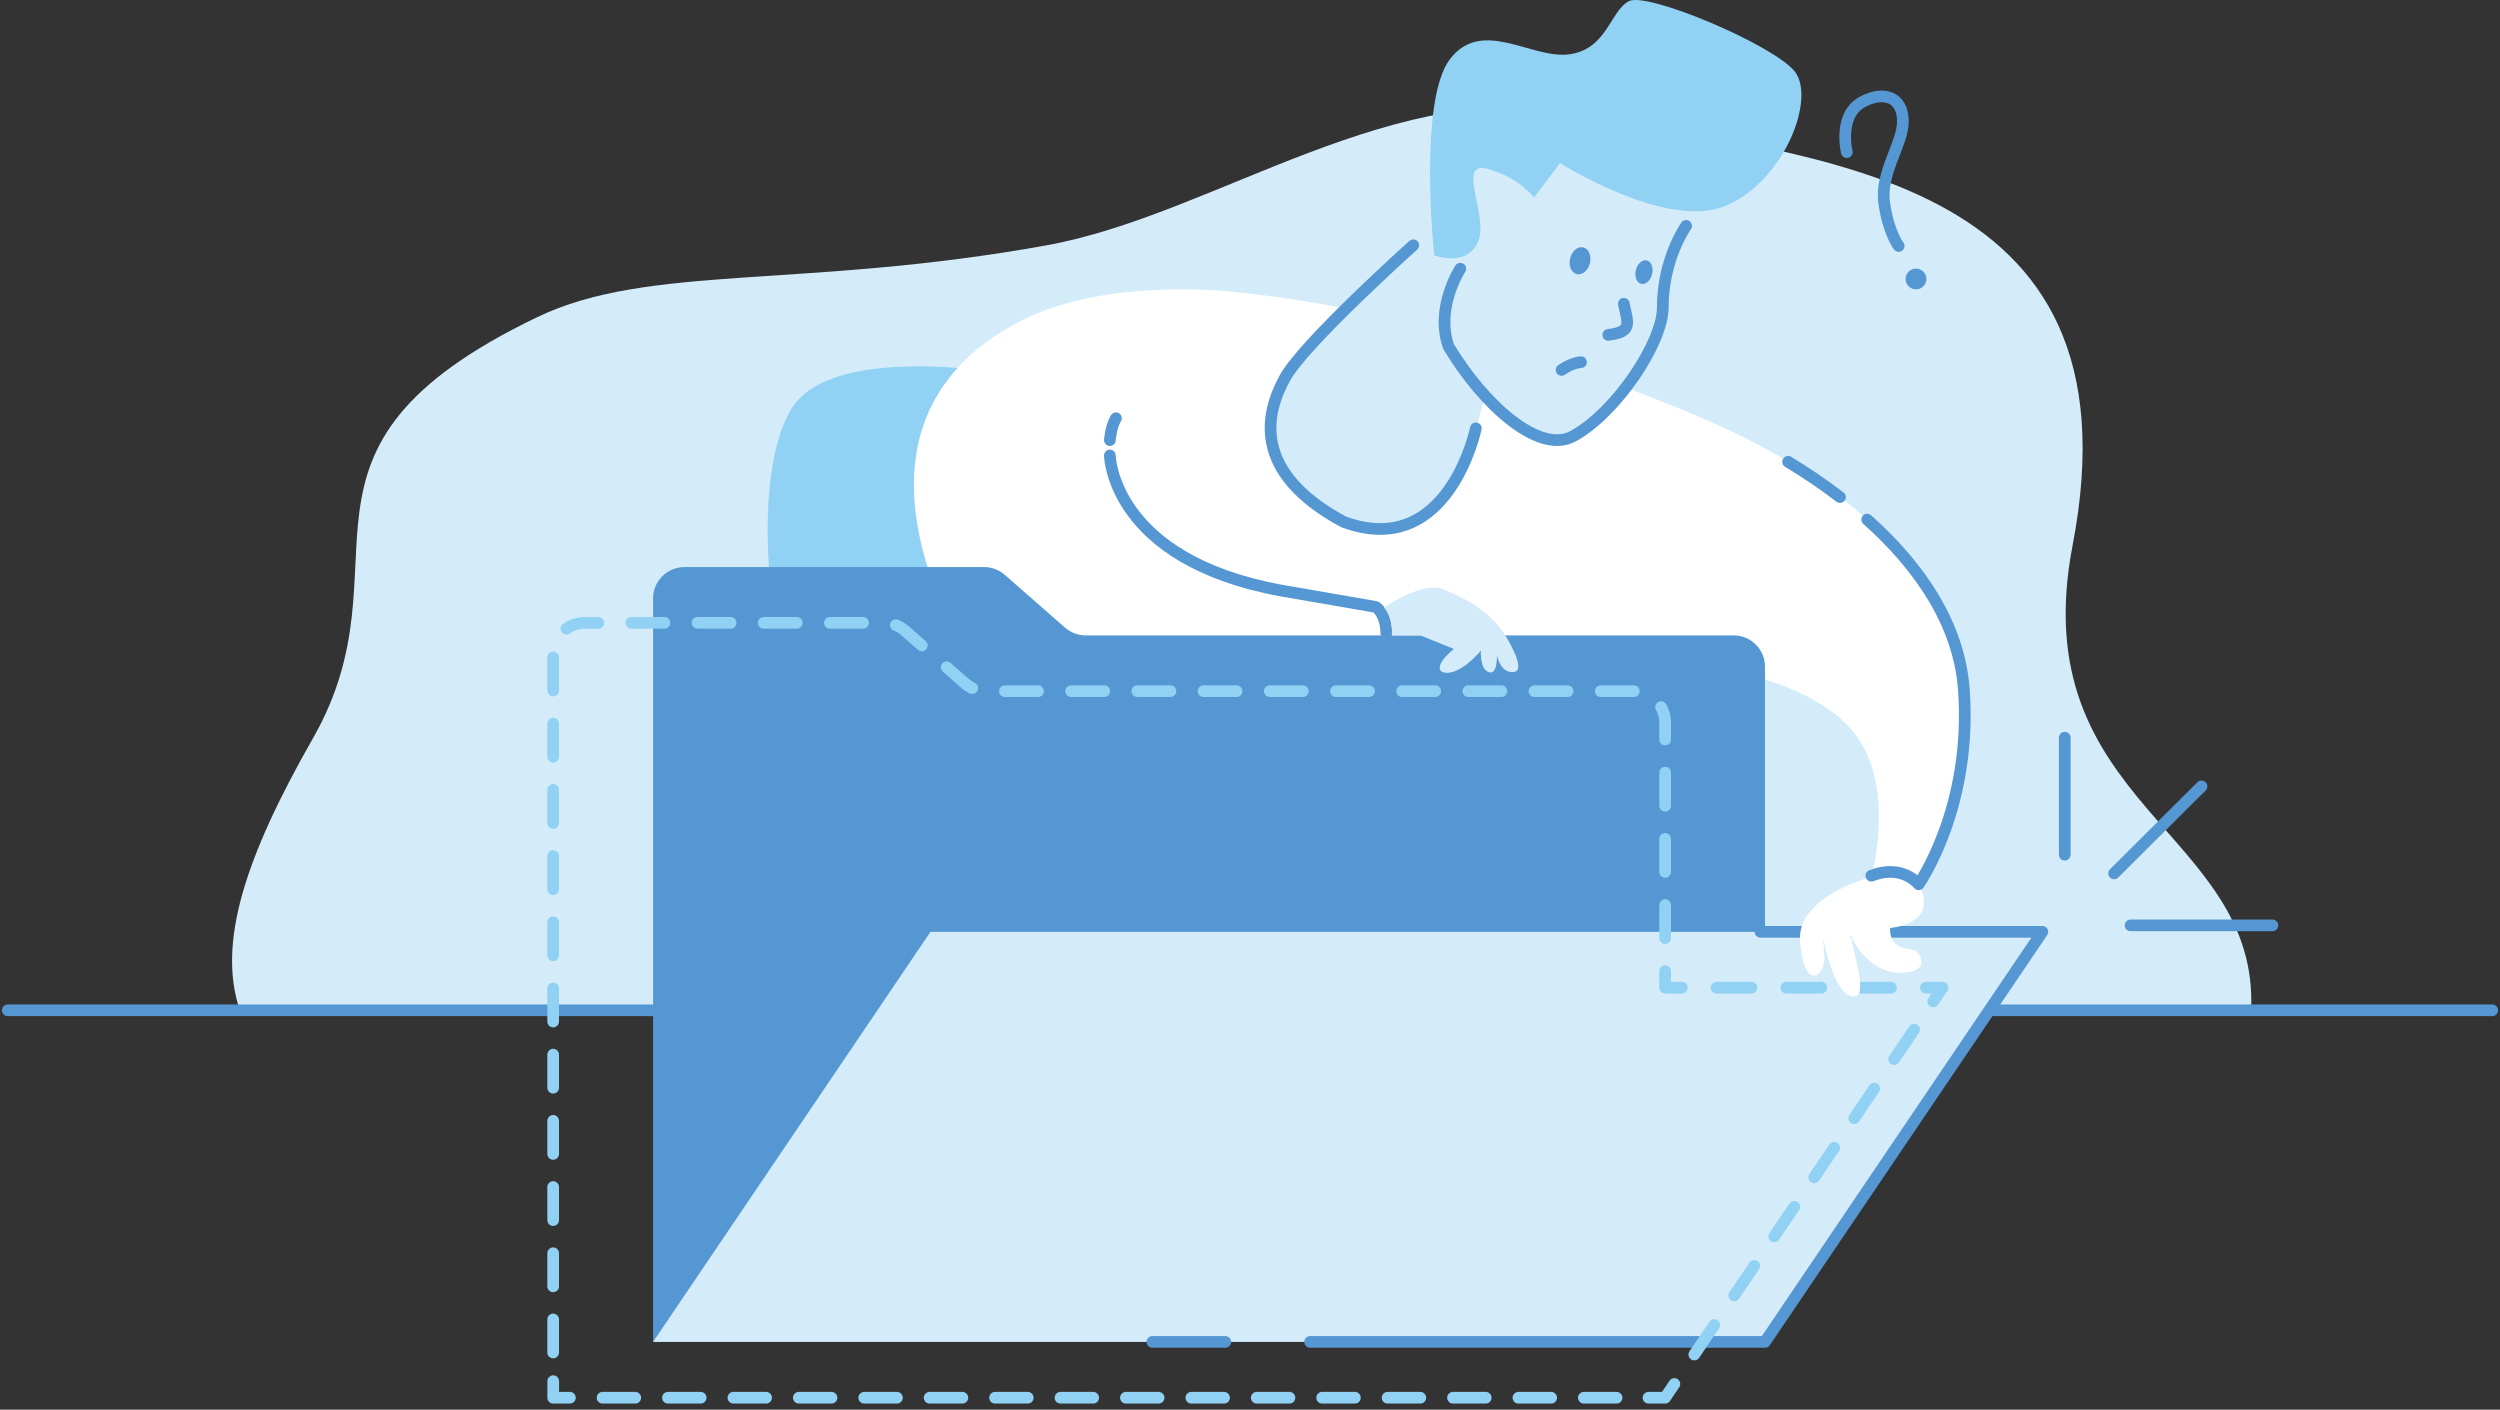 <svg width="321" height="181" viewBox="0 0 321 181" fill="none" xmlns="http://www.w3.org/2000/svg">
<rect x="0" y="0" width="321" height="181" fill="#333333" stroke="none"/>
<path d="M266.121 70.032C275.445 21.543 232.001 20.607 204.115 14.643C179.234 9.325 156.155 27.556 134.422 31.491C103.145 37.15 83.293 33.839 68.99 40.717C33.552 57.75 53.141 72.102 40.184 94.794C31.408 110.167 27.897 121.151 30.796 129.724H289.043C290.097 106.565 259.71 103.381 266.121 70.032Z" fill="#D4ECFA"/>
<path d="M126.73 47.652C126.73 47.652 108.665 44.872 102.639 51.183C96.62 57.487 97.824 80.328 102.639 90.128C107.454 99.935 124.564 94.9 124.564 94.9L126.73 47.652Z" fill="#91D1F4"/>
<path d="M1 129.724H320" stroke="#5597D2" stroke-width="1.5" stroke-miterlimit="10" stroke-linecap="round" stroke-linejoin="round"/>
<path d="M252.167 88.475C251.035 73.208 235.193 61.168 220.761 54.658C210.205 49.893 184.113 39.93 157.744 37.42C152.594 36.93 140.207 36.64 131.417 41.029C120.155 46.659 113.41 57.204 119.849 75.066C120.867 77.903 126.352 74.237 129.885 77.279L128.532 79.98L145.193 91.872L198.751 96.963C198.751 96.963 209.493 86.625 216.602 85.887C221.887 85.334 232.244 87.944 237.294 93.198C243.84 100.006 240.3 112.443 240.3 112.443C244.282 110.883 246.376 113.542 246.376 113.542C246.376 113.542 253.307 103.75 252.167 88.475Z" fill="white"/>
<path d="M226.624 85.597V172.299H83.856V76.832C83.856 74.612 85.665 72.811 87.895 72.811H126.352C127.335 72.811 128.283 73.166 129.023 73.818L136.731 80.576C137.471 81.221 138.419 81.583 139.402 81.583H222.592C224.815 81.576 226.624 83.377 226.624 85.597Z" fill="#5597D2"/>
<path d="M262.239 119.648H119.471L83.856 172.299H226.624L262.239 119.648Z" fill="#D4ECFA"/>
<path d="M168.215 172.299H226.624L262.239 119.648H226.04" stroke="#5597D2" stroke-width="1.5" stroke-miterlimit="10" stroke-linecap="round" stroke-linejoin="round"/>
<path d="M147.964 172.299H157.331" stroke="#5597D2" stroke-width="1.5" stroke-miterlimit="10" stroke-linecap="round" stroke-linejoin="round"/>
<path d="M215.94 126.817H213.803V124.69" stroke="#91D1F4" stroke-width="1.5" stroke-miterlimit="10" stroke-linecap="round" stroke-linejoin="round"/>
<path d="M213.802 120.456V92.766C213.802 90.546 211.993 88.745 209.764 88.745H126.573C125.59 88.745 124.643 88.39 123.902 87.738L116.195 80.98C115.454 80.335 114.507 79.973 113.524 79.973H75.066C72.837 79.973 71.027 81.774 71.027 83.994V175.214" stroke="#91D1F4" stroke-width="1.5" stroke-miterlimit="10" stroke-linecap="round" stroke-linejoin="round" stroke-dasharray="4.25 4.25"/>
<path d="M71.035 177.341V179.468H73.172" stroke="#91D1F4" stroke-width="1.5" stroke-miterlimit="10" stroke-linecap="round" stroke-linejoin="round"/>
<path d="M77.367 179.468H209.564" stroke="#91D1F4" stroke-width="1.5" stroke-miterlimit="10" stroke-linecap="round" stroke-linejoin="round" stroke-dasharray="4.2 4.2"/>
<path d="M211.666 179.468H213.802L214.992 177.703" stroke="#91D1F4" stroke-width="1.5" stroke-miterlimit="10" stroke-linecap="round" stroke-linejoin="round"/>
<path d="M217.549 173.923L246.946 130.469" stroke="#91D1F4" stroke-width="1.5" stroke-miterlimit="10" stroke-linecap="round" stroke-linejoin="round" stroke-dasharray="4.58 4.58"/>
<path d="M248.221 128.583L249.418 126.817H247.281" stroke="#91D1F4" stroke-width="1.5" stroke-miterlimit="10" stroke-linecap="round" stroke-linejoin="round"/>
<path d="M242.801 126.817H218.176" stroke="#91D1F4" stroke-width="1.5" stroke-miterlimit="10" stroke-linecap="round" stroke-linejoin="round" stroke-dasharray="4.48 4.48"/>
<path d="M265.117 94.716V109.749" stroke="#5597D2" stroke-width="1.5" stroke-miterlimit="10" stroke-linecap="round" stroke-linejoin="round"/>
<path d="M282.675 100.97L271.449 112.145" stroke="#5597D2" stroke-width="1.5" stroke-miterlimit="10" stroke-linecap="round" stroke-linejoin="round"/>
<path d="M291.778 118.818H273.564" stroke="#5597D2" stroke-width="1.5" stroke-miterlimit="10" stroke-linecap="round" stroke-linejoin="round"/>
<path d="M178.016 81.576C178.016 78.732 176.655 77.931 176.655 77.931L164.568 75.839C142.721 71.868 142.507 58.48 142.507 58.48" stroke="#5597D2" stroke-width="1.5" stroke-miterlimit="10" stroke-linecap="round" stroke-linejoin="round"/>
<path d="M177.7 78C177.7 78 182.781 74.52 185.366 75.683C187.945 76.846 191.991 78.314 194.334 83.533C194.334 83.533 195.716 86.185 194.334 86.291C192.952 86.398 192.418 85.022 192.204 84.171C192.204 84.171 192.311 86.731 191.136 86.299C189.961 85.866 190.153 83.533 190.153 83.533C190.153 83.533 187.468 86.823 185.366 86.341C185.366 86.341 183.578 85.965 186.67 83.32L182.36 81.576H178.7C178.7 81.576 179 79.5 177.7 78Z" fill="#D4ECFA"/>
<path d="M142.507 56.509C142.507 56.509 142.621 54.821 143.284 53.701" stroke="#5597D2" stroke-width="1.5" stroke-miterlimit="10" stroke-linecap="round" stroke-linejoin="round"/>
<path d="M239.075 112.982C239.075 112.982 230.698 115.5 231.125 120.839C231.545 126.172 233.241 125.193 233.241 125.193C233.241 125.193 234.366 124.697 234.231 122.562C234.088 120.421 234.088 120.421 234.088 120.421C234.088 120.421 235.641 128.902 238.462 127.859C238.462 127.859 239.31 127.717 238.462 123.931C237.614 120.137 237.614 120.137 237.614 120.137C237.614 120.137 239.73 124.909 243.961 124.909C248.192 124.909 246.497 122.101 245.656 121.96C244.809 121.818 242.551 121.676 242.693 119.151C242.693 119.151 248.477 118.733 246.71 114.237C244.944 109.749 239.075 112.982 239.075 112.982Z" fill="white"/>
<path d="M236.254 63.827C234.124 62.196 231.88 60.678 229.594 59.296" stroke="#5597D2" stroke-width="1.5" stroke-miterlimit="10" stroke-linecap="round" stroke-linejoin="round"/>
<path d="M240.278 112.443C244.26 110.883 246.354 113.542 246.354 113.542C246.354 113.542 253.292 103.743 252.153 88.475C251.533 80.129 246.518 72.754 239.744 66.713" stroke="#5597D2" stroke-width="1.5" stroke-miterlimit="10" stroke-linecap="round" stroke-linejoin="round"/>
<path d="M190.5 51.5C192.5 53 194.5 56 199 56C205.525 56.95 214.441 46 214 38.5C213.658 32.688 216.587 28.23 216.587 28.23L219.643 24.535L187.803 16.593L188.066 25.84L181.442 31.265C181.442 31.265 168 44 164.5 49C163.161 54.737 160.626 60.611 172.5 67C185.5 71 189 57 189 57L190.5 51.5Z" fill="#D4ECFA"/>
<path d="M216.5 29C216.5 29 213.5 33.175 213.5 39.5C213.5 44 207.5 53 202 56C197.611 58.394 190.5 52 186 44.5C184.234 39.5 187.5 34.5 187.5 34.5" stroke="#5597D2" stroke-width="1.5" stroke-miterlimit="10" stroke-linecap="round" stroke-linejoin="round"/>
<path d="M181.463 31.491C181.463 31.491 167.5 44 165 48.5C162.5 53 160.626 60.611 172.5 67C186 72 189.5 55 189.5 55" stroke="#5597D2" stroke-width="1.5" stroke-miterlimit="10" stroke-linecap="round" stroke-linejoin="round"/>
<path d="M200.311 20.94C200.311 20.94 214.044 29.662 221.63 26.407C229.216 23.152 233.155 12.565 230.441 9.169C227.727 5.772 211.565 -1.071 209.165 0.142C206.764 1.354 206.372 6.283 201.536 6.971C196.692 7.651 190.331 2.212 186.193 7.566C182.054 12.927 184.148 32.768 184.148 32.768C184.148 32.768 188.08 34.385 189.712 31.201C191.343 28.017 186.827 20.543 190.987 21.677C195.139 22.812 196.956 25.365 196.956 25.365L200.311 20.94Z" fill="#91D1F4"/>
<path d="M204.149 33.783C204.375 32.835 203.988 31.93 203.283 31.764C202.579 31.598 201.825 32.232 201.599 33.181C201.372 34.13 201.76 35.034 202.464 35.2C203.169 35.367 203.923 34.732 204.149 33.783Z" fill="#5597D2"/>
<path d="M212.133 35.188C212.331 34.358 212.024 33.574 211.446 33.437C210.868 33.301 210.238 33.864 210.04 34.695C209.842 35.525 210.149 36.309 210.727 36.446C211.305 36.582 211.934 36.019 212.133 35.188Z" fill="#5597D2"/>
<path d="M237.13 19.536C237.13 19.536 235.969 14.785 239.146 13.076C241.832 11.629 244.339 12.402 244.332 15.6C244.325 18.515 241.383 22.181 241.931 26.053C242.48 29.924 243.79 31.584 243.79 31.584" stroke="#5597D2" stroke-width="1.5" stroke-miterlimit="10" stroke-linecap="round" stroke-linejoin="round"/>
<path d="M246.013 37.15C246.753 37.15 247.352 36.553 247.352 35.817C247.352 35.081 246.753 34.484 246.013 34.484C245.273 34.484 244.674 35.081 244.674 35.817C244.674 36.553 245.273 37.15 246.013 37.15Z" fill="#5597D2"/>
<path d="M208.5 39C209 41.5 209.7 42.6 206.5 43" stroke="#5597D2" stroke-width="1.5" stroke-miterlimit="10" stroke-linecap="round" stroke-linejoin="round"/>
<g clip-path="url(#clip0)">
<path d="M203 46.5C202.667 46.5 201.7 46.7 200.5 47.5" stroke="#5597D2" stroke-width="1.5" stroke-miterlimit="10" stroke-linecap="round" stroke-linejoin="round"/>
</g>
<defs>
<clipPath id="clip0">
<rect width="5" height="4" fill="white" transform="translate(199 45)"/>
</clipPath>
</defs>
</svg>
